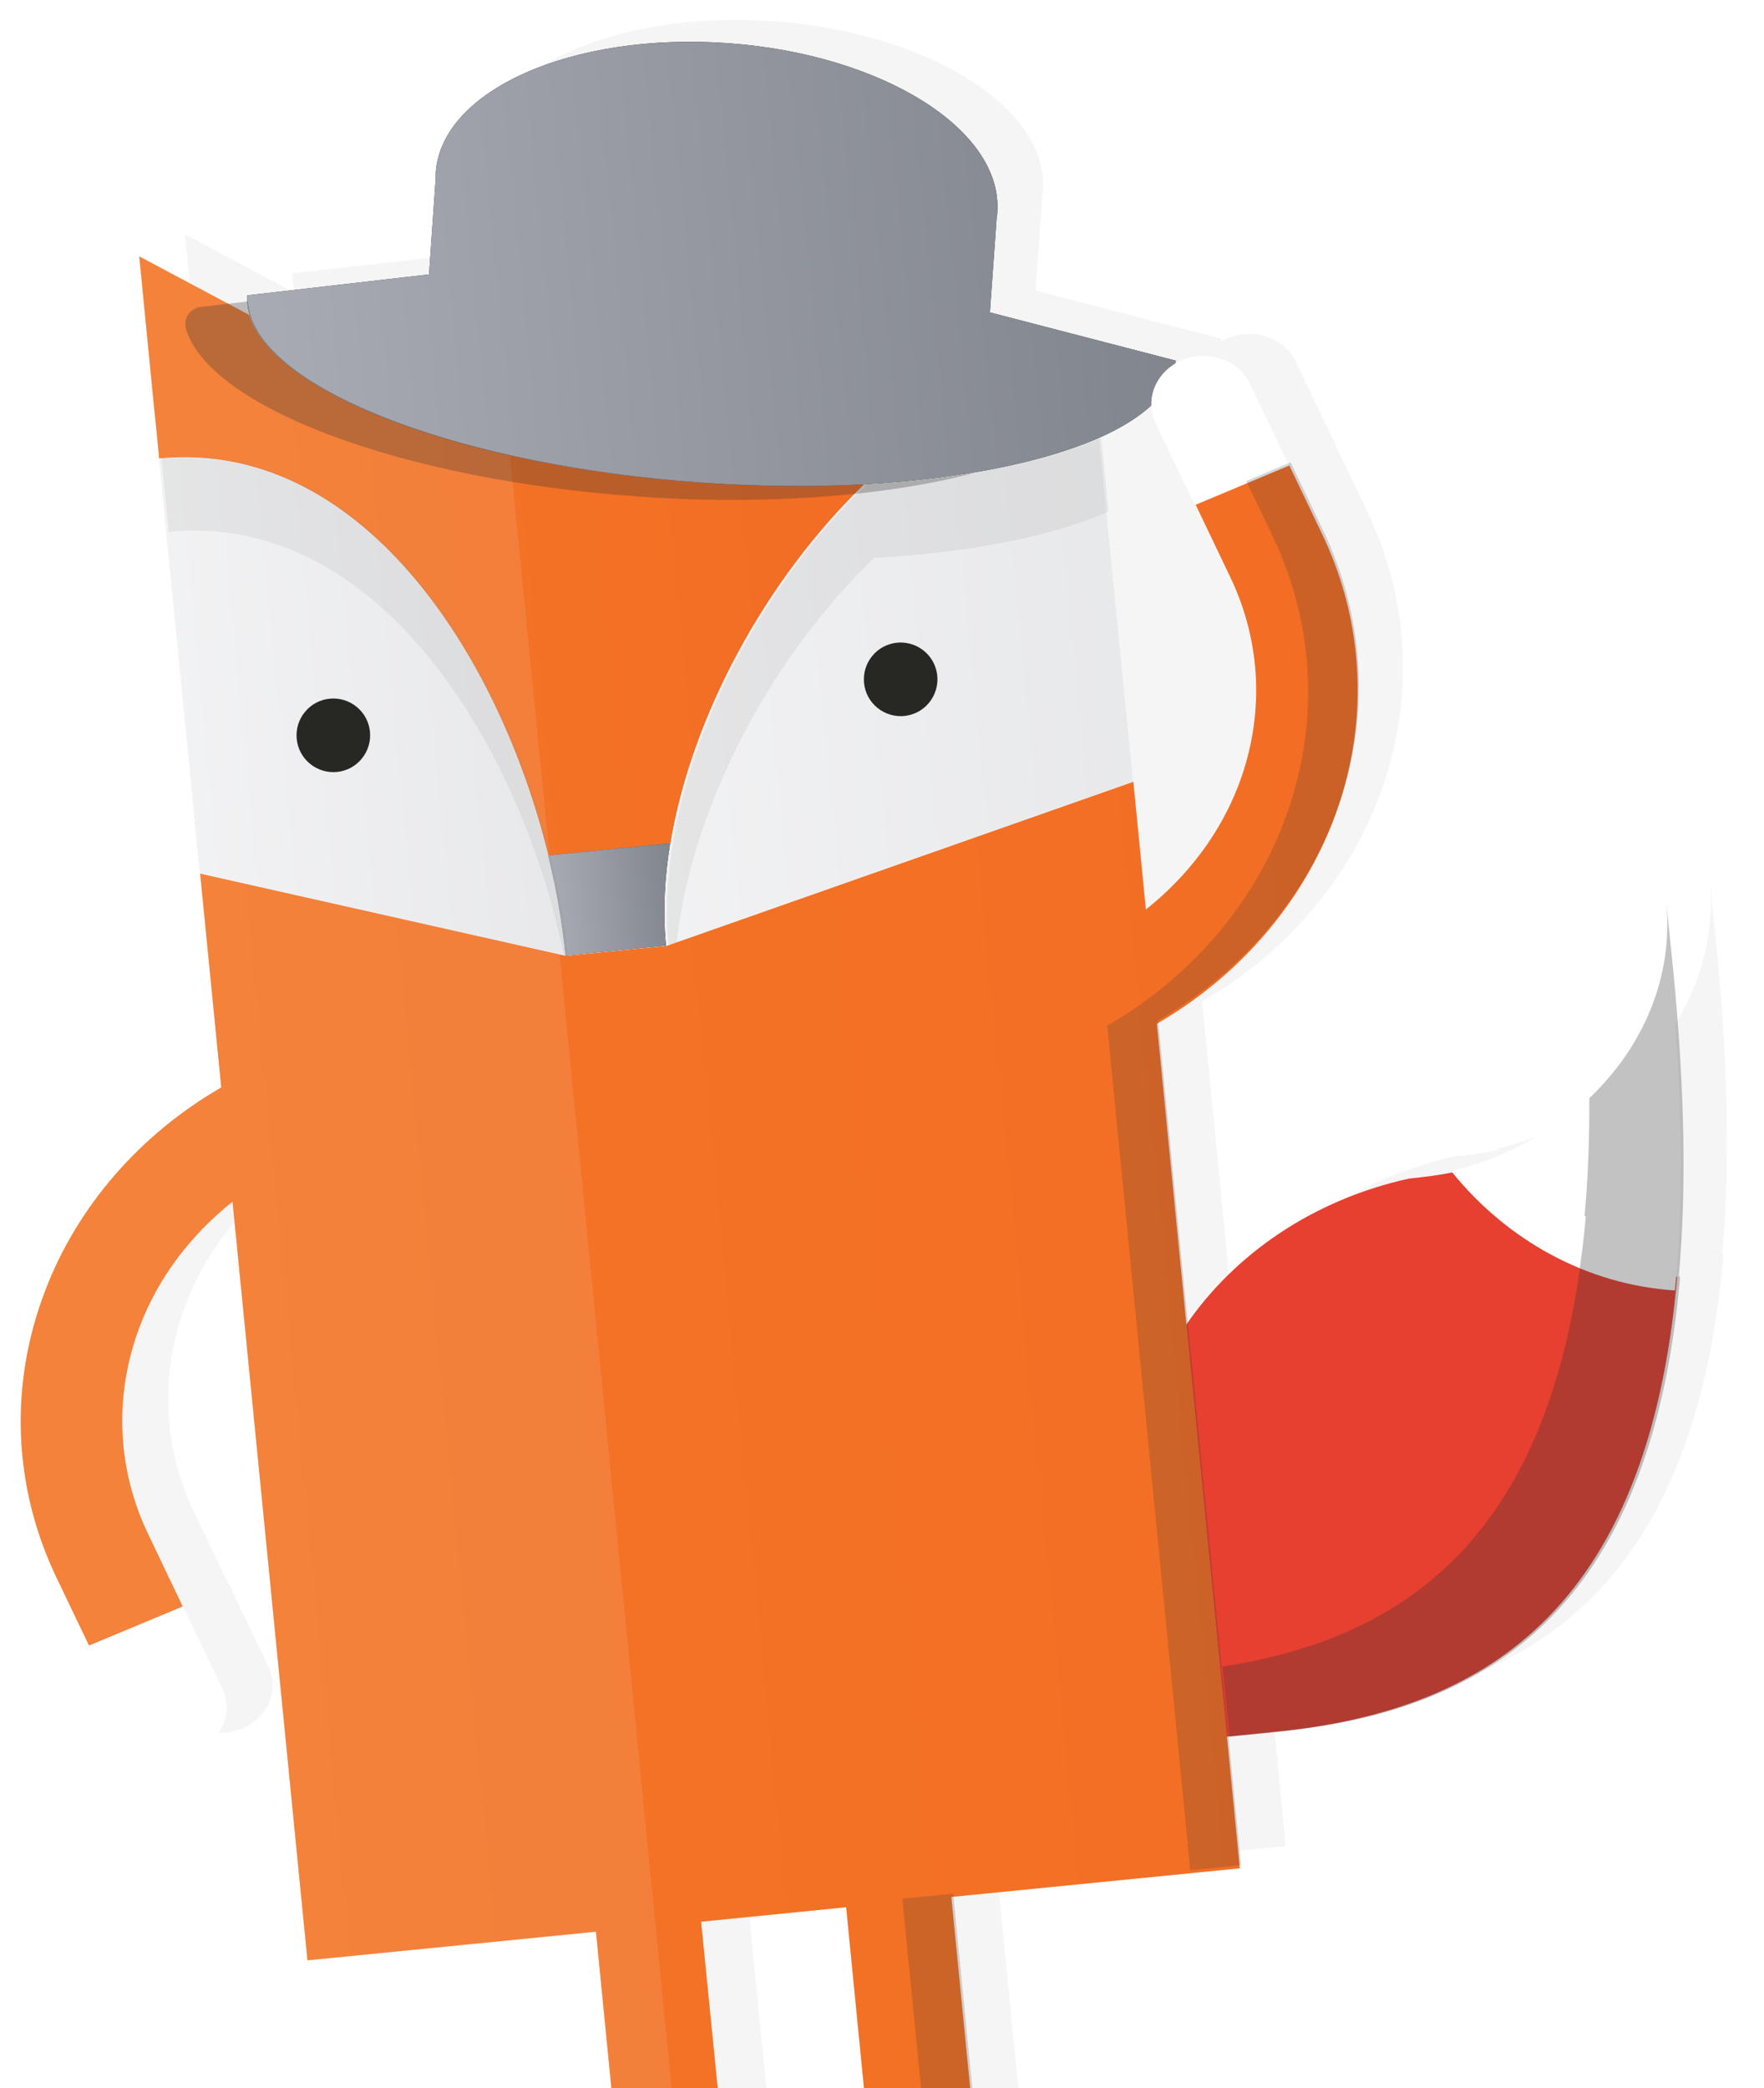 <svg id="Layer_2" xmlns="http://www.w3.org/2000/svg" xmlns:xlink="http://www.w3.org/1999/xlink" viewBox="0 0 548.5 649"><style>.st0{clip-path:url(#SVGID_2_);} .st1{opacity:5.000000e-02;fill:#333333;} .st2{fill:none;} .st3{fill:#E73F30;} .st4{fill:#F36D25;} .st5{opacity:0.2;fill:url(#SVGID_3_);} .st6{opacity:0.2;fill:url(#SVGID_4_);} .st7{fill:#272724;} .st8{fill:url(#SVGID_5_);} .st9{fill:#FFFFFF;} .st10{opacity:0.2;} .st11{fill:url(#SVGID_6_);} .st12{fill:url(#SVGID_7_);} .st13{opacity:0.12;fill:#808080;} .st14{opacity:0.3;fill:#333333;} .st15{fill:url(#SVGID_8_);} .st16{opacity:0.2;fill:#333333;} .st17{opacity:0.1;fill:#F7F9FA;}</style><defs><path id="SVGID_1_" d="M-26.1-19.6h589.6V649H-26.1z"/></defs><clipPath id="SVGID_2_"><use xlink:href="#SVGID_1_" overflow="visible"/></clipPath><g class="st0"><path class="st1" d="M531.6 273.5c3.8 38.5-24.8 73.6-66.1 83.6.1.1.2.2.3.4-4.2.9-8.6 1.4-13.2 1.9h-.2c-29.9 6.6-54.2 23.4-69.4 45.5l-9.2-93.6c25.3-14.6 44.8-37 54.9-63.3 11.2-29.3 9.9-61-3.6-89.1L415 137.8h.1l-12.2-25.4c-3.5-7.4-13-10.6-21.1-7.3-.7.3-1.4.7-2.1 1.1 0-.3.1-.6.1-.9l-57.8-15 2.1-29.4c.1-.6.2-1.1.2-1.7 1.8-25.7-35.8-49.2-84-52.6-48.2-3.4-88.8 14.6-90.6 40.3v1.4l-2.1 30.3L91 84.9c-.1 2.1.1 4.1.8 6.2L57.5 72.8l4.6 46.9.9 8.7.7 7.3 6.1 62L83 331c-25.3 14.6-44.8 37-54.8 63.3-11.2 29.3-9.9 61 3.6 89.1l10.1 21.1h-.1L54.1 530c3.5 7.4 13 10.6 21.1 7.3 8.1-3.4 11.8-12.1 8.2-19.5l-12.2-25.4-.1.1-10.8-22.6c-9.7-20.3-10.6-43.1-2.6-64.3 5.7-15.1 15.8-28.5 28.9-38.9l23.3 235.8 89.7-8.9L213 729.4l-33 3.3c-9 .9-15.6 8.9-14.7 18s8.9 15.6 18 14.7l65.8-6.5-16.6-168.5 45.1-4.5L294 754.4l65.8-6.5c9-.9 15.6-8.9 14.7-18s-8.9-15.6-18-14.7l-33 3.3-13.4-135.8 89.7-8.9-4-40.9 14.9-1.5c64.2-6.3 116.1-36.8 125.2-141.4l-.4-.2c2.4-26.5 1.9-57.8-1.7-94.9l-2.2-21.4z"/><path class="st2" d="M359.3 131.5c-.8-1.8-1.3-3.6-1.3-5.4-4 3.7-9.5 7.1-16.3 10.1L352.2 243l3.9 39.7c13.1-10.4 23.2-23.8 28.9-38.9 8.1-21.2 7.1-44-2.6-64.3l-10.8-22.6-.1.1-12.2-25.5z"/><path class="st3" d="M451.6 364.4c-4.2.9-8.6 1.4-13.2 1.9h-.2c-29.9 6.6-54.2 23.4-69.4 45.5l12.6 128 14.9-1.5c64.2-6.3 116.1-36.8 125.2-141.4l-.4-.2c-.1 1.4-.3 2.8-.4 4.2-27.2-1.7-52-15.4-69.1-36.5z"/><path class="st4" d="M359.7 318.2c25.3-14.6 44.8-37 54.9-63.3 11.2-29.3 9.9-61-3.6-89.1l-10.1-21.1-29.1 12.2 10.8 22.6c9.7 20.3 10.6 43.1 2.6 64.3-5.7 15.1-15.8 28.5-28.9 38.9l-3.9-39.7-145.1 51-31.3 3.1-113.8-25.6-12.7-129 6.1 62L68.8 338C43.5 352.6 24 375 14 401.3c-11.2 29.3-9.9 61 3.6 89.1l10.1 21.1 29.1-12.2L46 476.7c-9.7-20.3-10.6-43.1-2.6-64.3 5.7-15.1 15.8-28.5 28.9-38.9l23.3 235.8 89.7-8.9 13.4 135.8-33 3.3c-9 .9-15.6 8.9-14.7 18 .9 9 8.9 15.6 18 14.7l65.8-6.5L218 597.3l45.1-4.5 16.6 168.5 65.8-6.5c9-.9 15.6-8.9 14.7-18-.9-9-8.9-15.6-18-14.7l-33 3.3-13.4-135.8 89.7-8.9-4-40.9-12.6-128-9.2-93.6z"/><linearGradient id="SVGID_3_" gradientUnits="userSpaceOnUse" x1="-6.827" y1="512.653" x2="430.199" y2="512.653" gradientTransform="matrix(.995 -.098 .098 .995 -35.188 -43.52)"><stop offset="0" stop-color="#F99D25"/><stop offset="1" stop-color="#F36D25"/></linearGradient><path class="st5" d="M359.7 318.2c25.3-14.6 44.8-37 54.9-63.3 11.2-29.3 9.9-61-3.6-89.1l-10.1-21.1-29.1 12.2 10.8 22.6c9.7 20.3 10.6 43.1 2.6 64.3-5.7 15.1-15.8 28.5-28.9 38.9l-3.9-39.7-145.1 51-31.3 3.1-113.8-25.6-12.7-129 6.1 62L68.8 338C43.5 352.6 24 375 14 401.3c-11.2 29.3-9.9 61 3.6 89.1l10.1 21.1 29.1-12.2L46 476.7c-9.7-20.3-10.6-43.1-2.6-64.3 5.7-15.1 15.8-28.5 28.9-38.9l23.3 235.8 89.7-8.9 13.4 135.8-33 3.3c-9 .9-15.6 8.9-14.7 18 .9 9 8.9 15.6 18 14.7l65.8-6.5L218 597.3l45.1-4.5 16.6 168.5 65.8-6.5c9-.9 15.6-8.9 14.7-18-.9-9-8.9-15.6-18-14.7l-33 3.3-13.4-135.8 89.7-8.9-4-40.9-12.6-128-9.2-93.6z"/><path class="st4" d="M170.5 265.9l38-3.8c6.5-39.2 29.6-82 60.3-111.6-15.9.9-33.1.7-51-.5-73.6-5.2-133-27.8-140.3-52.1L43.3 79.7l4.6 46.9.9 8.7.7 7.3c62.1-6.2 105.5 59.9 121 123.3z"/><linearGradient id="SVGID_4_" gradientUnits="userSpaceOnUse" x1="65.973" y1="229.199" x2="283.412" y2="229.199" gradientTransform="matrix(.995 -.098 .098 .995 -35.188 -43.52)"><stop offset="0" stop-color="#F99D25"/><stop offset="1" stop-color="#F36D25"/></linearGradient><path class="st6" d="M170.5 265.9l38-3.8c6.5-39.2 29.6-82 60.3-111.6-15.9.9-33.1.7-51-.5-73.6-5.2-133-27.8-140.3-52.1L43.3 79.7l4.6 46.9.9 8.7.7 7.3c62.1-6.2 105.5 59.9 121 123.3z"/><path class="st7" d="M208.4 262.1l-38 3.8c2.6 10.6 4.4 21.1 5.4 31.1l31.3-3.1c-1-10-.5-20.8 1.3-31.8z"/><linearGradient id="SVGID_5_" gradientUnits="userSpaceOnUse" x1="174.252" y1="343.861" x2="212.428" y2="343.861" gradientTransform="matrix(.995 -.098 .098 .995 -35.188 -43.52)"><stop offset="0" stop-color="#A9ABB4"/><stop offset=".938" stop-color="#838790"/><stop offset="1" stop-color="#84868E"/></linearGradient><path class="st8" d="M208.4 262.1l-38 3.8c2.6 10.6 4.4 21.1 5.4 31.1l31.3-3.1c-1-10-.5-20.8 1.3-31.8z"/><path class="st9" d="M341.7 136.1c-17.3 7.7-42.9 12.8-72.9 14.4-30.7 29.6-53.8 72.3-60.3 111.6-1.8 11-2.3 21.7-1.3 31.8l145.1-51-10.6-106.8zm-52.9 82.3c-4 4.9-11.2 5.6-16.1 1.6-4.9-4-5.6-11.2-1.6-16.1 4-4.9 11.2-5.6 16.1-1.6 4.9 4 5.6 11.2 1.6 16.1z"/><g class="st10"><linearGradient id="SVGID_6_" gradientUnits="userSpaceOnUse" x1="207.975" y1="287.712" x2="357.395" y2="287.712" gradientTransform="matrix(.995 -.098 .098 .995 -35.188 -43.52)"><stop offset="0" stop-color="#BCBEC4"/><stop offset="1" stop-color="#8C8F99"/></linearGradient><path class="st11" d="M341.7 136.1c-17.3 7.7-42.9 12.8-72.9 14.4-30.7 29.6-53.8 72.3-60.3 111.6-1.8 11-2.3 21.7-1.3 31.8l145.1-51-10.6-106.8zm-52.9 82.3c-4 4.9-11.2 5.6-16.1 1.6-4.9-4-5.6-11.2-1.6-16.1 4-4.9 11.2-5.6 16.1-1.6 4.9 4 5.6 11.2 1.6 16.1z"/></g><path class="st7" d="M271.2 203.9c-4 4.9-3.3 12.1 1.6 16.1 4.9 4 12.1 3.3 16.1-1.6 4-4.9 3.3-12.1-1.6-16.1-4.9-4-12.1-3.3-16.1 1.6z"/><path class="st9" d="M62.2 271.5L175.8 297c-1-10.1-2.8-20.6-5.4-31.1-15.5-63.4-58.8-129.5-121-123.4l12.8 129zm50.3-35.7c-4 4.9-11.2 5.6-16.1 1.6-4.9-4-5.6-11.2-1.6-16.1 4-4.9 11.2-5.6 16.1-1.6 4.8 4 5.6 11.2 1.6 16.1z"/><g class="st10"><linearGradient id="SVGID_7_" gradientUnits="userSpaceOnUse" x1="65.973" y1="276.523" x2="176.554" y2="276.523" gradientTransform="matrix(.995 -.098 .098 .995 -35.188 -43.52)"><stop offset="0" stop-color="#BCBEC4"/><stop offset="1" stop-color="#8C8F99"/></linearGradient><path class="st12" d="M62.2 271.5L175.8 297c-1-10.1-2.8-20.6-5.4-31.1-15.5-63.4-58.8-129.5-121-123.4l12.8 129zm50.3-35.7c-4 4.9-11.2 5.6-16.1 1.6-4.9-4-5.6-11.2-1.6-16.1 4-4.9 11.2-5.6 16.1-1.6 4.8 4 5.6 11.2 1.6 16.1z"/></g><path class="st13" d="M269.5 150.5c-30.7 29.6-53.8 72.3-60.3 111.6-1.8 11-2.3 21.7-1.3 31.8l2.5-.9c.3-2.6.6-5.3 1.1-8 6.5-39.2 29.6-82 60.3-111.6 30-1.6 55.6-6.8 72.9-14.4l-2.3-22.9c-17.3 7.6-42.9 12.8-72.9 14.4zm-219.3-8.1l2.3 22.9c62.2-6.1 105.5 60 121 123.4.6 2.6 1.2 5.3 1.8 7.9l1.3.3c-1-10.1-2.8-20.6-5.4-31.1-15.5-63.4-58.8-129.5-121-123.4z"/><path class="st7" d="M94.8 221.3c-4 4.9-3.3 12.1 1.6 16.1 4.9 4 12.1 3.3 16.1-1.6 4-4.9 3.3-12.1-1.6-16.1-4.9-4-12.1-3.3-16.1 1.6z"/><path class="st9" d="M27.6 511.5l12.2 25.4c3.5 7.4 13 10.6 21.1 7.3 8.1-3.4 11.8-12.1 8.2-19.5l-12.2-25.4-.1.1-29.2 12.1zm489.8-231.1c3.8 38.5-24.8 73.6-66.1 83.6.1.1.2.2.3.4 17.1 21.1 41.8 34.9 69.2 36.7.1-1.4.3-2.8.4-4.2 2.4-26.5 1.9-57.8-1.7-94.9l-2.1-21.6z"/><path class="st14" d="M518.1 280.4c2.3 23.1-7.1 45-23.9 60.9 0 13.1-.4 25.3-1.5 36.6l.4.2c-.5 5.4-1.1 10.6-1.8 15.7-11.9 85.8-56 115.7-111.2 124.2l2.2 21.8 14.9-1.5c64.2-6.3 116.1-36.8 125.2-141.4l-.4-.2c2.4-26.5 1.9-57.8-1.7-94.9l-2.2-21.4z"/><path class="st7" d="M217.8 150c17.9 1.3 35 1.4 51 .5 30-1.6 55.6-6.8 72.9-14.4 6.8-3 12.3-6.4 16.3-10.1-.2-5.1 2.6-10.2 7.5-13 0-.3.1-.6.1-.9l-57.8-15 2.1-29.4c.1-.6.2-1.1.2-1.7 1.8-25.7-35.8-49.2-84-52.6S137.3 28 135.5 53.6V55l-2.1 30.3-56.5 6.5c-.1 2.1.1 4.1.8 6.2 7.1 24.2 66.5 46.8 140.1 52z"/><linearGradient id="SVGID_8_" gradientUnits="userSpaceOnUse" x1="97.897" y1="151.631" x2="383.555" y2="151.631" gradientTransform="matrix(.995 -.098 .098 .995 -35.188 -43.52)"><stop offset="0" stop-color="#A9ABB4"/><stop offset=".938" stop-color="#838790"/><stop offset="1" stop-color="#84868E"/></linearGradient><path class="st15" d="M217.8 150c17.9 1.3 35 1.4 51 .5 30-1.6 55.6-6.8 72.9-14.4 6.8-3 12.3-6.4 16.3-10.1-.2-5.1 2.6-10.2 7.5-13 0-.3.1-.6.1-.9l-57.8-15 2.1-29.4c.1-.6.2-1.1.2-1.7 1.8-25.7-35.8-49.2-84-52.6S137.3 28 135.5 53.6V55l-2.1 30.3-56.5 6.5c-.1 2.1.1 4.1.8 6.2 7.1 24.2 66.5 46.8 140.1 52z"/><path class="st9" d="M358 126.1c.1 1.8.5 3.7 1.3 5.4l12.2 25.4.1-.1 29.1-12.2h.1l-12.2-25.4c-3.5-7.4-13-10.6-21.1-7.3-.7.3-1.4.7-2.1 1.1-4.8 2.9-7.6 7.9-7.4 13.1z"/><path class="st16" d="M411.4 164.8l-10.1-21.1-13.8 5.8 8.1 16.9c13.5 28.1 14.8 59.8 3.6 89.1-10 26.3-29.6 48.7-54.9 63.3l9.2 93.6 12.6 128 4 40.9 15.8-1.6-4-40.9-12.6-128-9.2-93.6c25.3-14.6 44.8-37 54.9-63.3 11.2-29.3 9.9-60.9-3.6-89.1zM309.79 724.324l-15.824 1.562-13.4-135.746 15.824-1.56z"/><path class="st17" d="M62.2 271.5l6.6 66.4c-25.3 14.6-44.8 37-54.8 63.3-11.2 29.3-9.9 61 3.6 89.1l10.1 21.1 29.1-12.2L46 476.7c-9.7-20.3-10.6-43.1-2.6-64.3 5.7-15.1 15.8-28.5 28.9-38.9l23.3 235.8 89.7-8.9 13.4 135.8-33 3.3c-9 .9-15.6 8.9-14.7 18 .9 9 8.9 15.6 18 14.7l51.5-5.1L174 296.5l-111.8-25zM77.5 97.9L43.3 79.7l4.6 46.9.9 8.7.7 7.3c62.2-6.1 105.5 60 121 123.4h.4l-12.3-124.3c-44.3-10-75.9-26.5-81.1-43.8z"/><path class="st14" d="M269.2 150.5c-15.9.9-33.1.7-51-.5-73.6-5.2-133-27.8-140.3-52.1-.4-1.4-.7-2.8-.8-4.2l-14.7 1.7c-3.3.4-5.5 3.6-4.6 6.7v.1c7.3 24.3 66.7 46.9 140.3 52.1 17.9 1.3 35 1.4 51 .5 20.4-1.1 38.7-3.8 53.8-7.8-10.3 1.7-21.6 2.9-33.7 3.5z"/></g></svg>